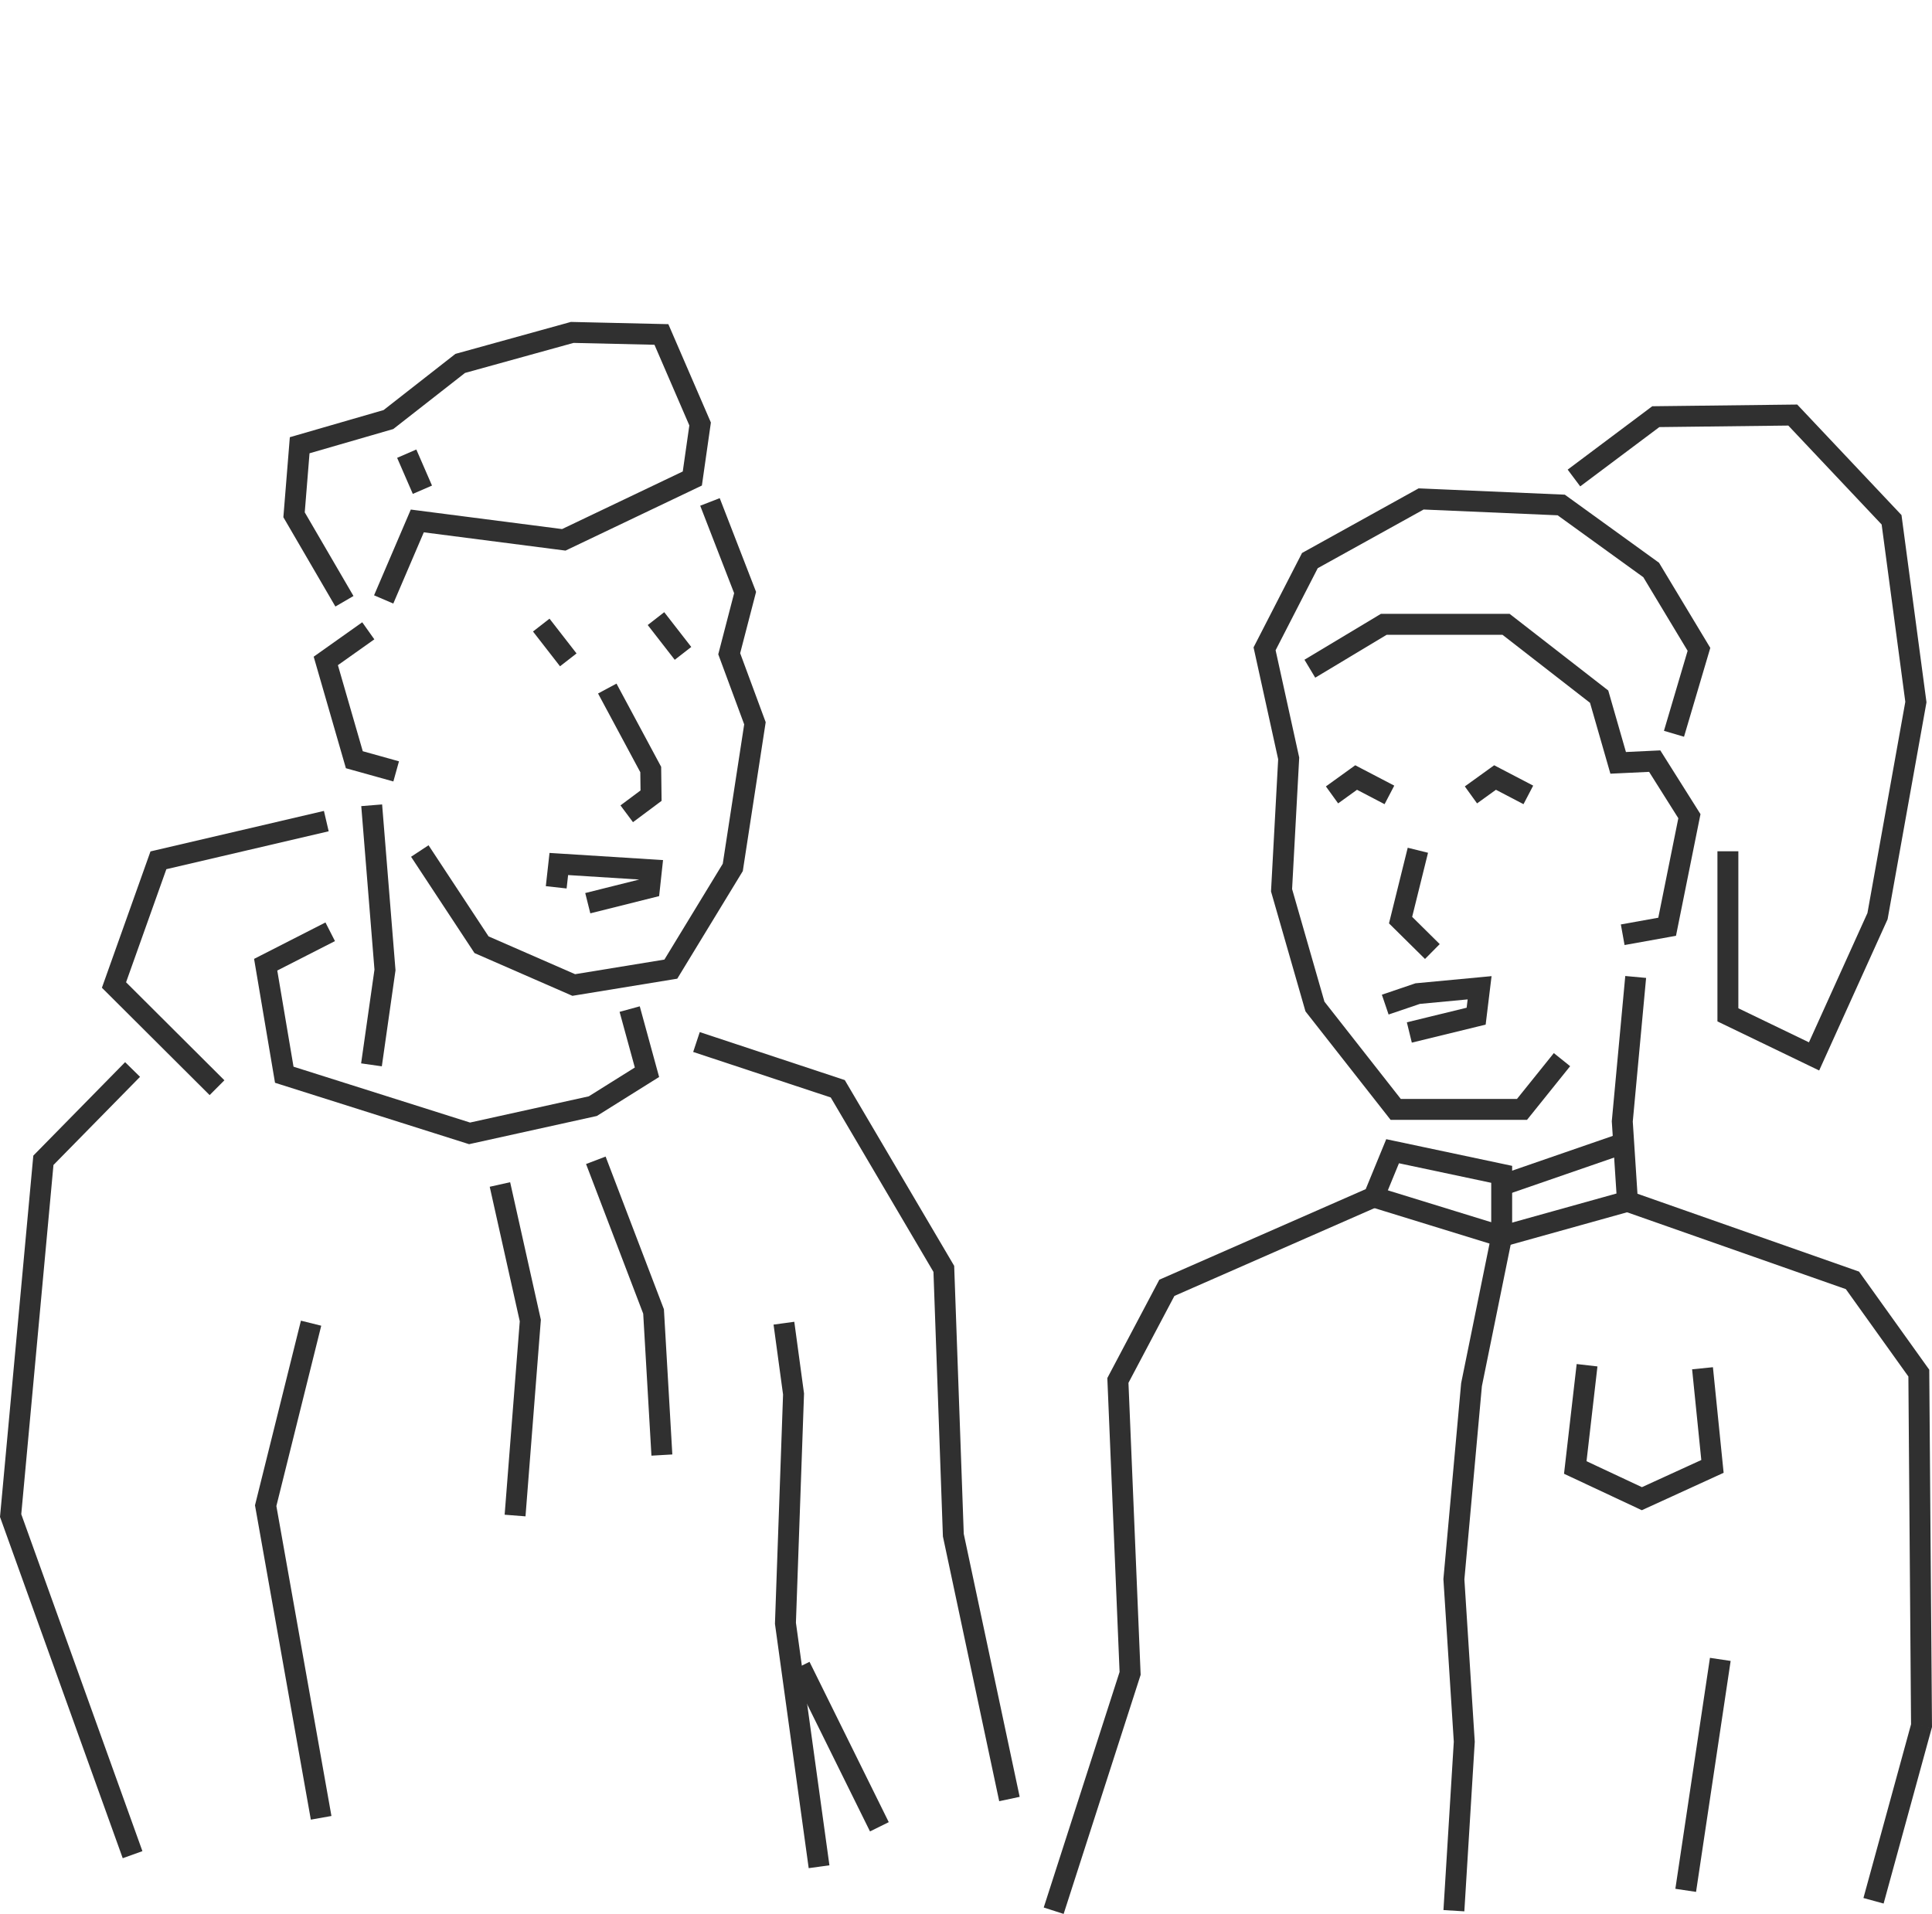 <?xml version="1.0" encoding="utf-8"?>
<svg width="277.023" height="274.462" viewBox="0 0 277.023 274.462" fill="none" xmlns="http://www.w3.org/2000/svg">
  <g id="Illustration">
    <g id="Group">
      <g id="Group" transform="translate(0 46.165)">
        <g id="Vector" transform="translate(58.942 25.272)">
          <path id="Vector-border" d="M46.322 13.624L41.459 1.085L44.257 0L49.294 12.991L49.469 13.442L49.348 13.91L47.188 22.234L50.713 31.764L50.848 32.128L50.789 32.512L47.611 53.183L47.566 53.479L47.41 53.735L38.528 68.321L38.169 68.91L37.489 69.021L23.569 71.297L23.132 71.368L22.726 71.191L9.504 65.416L9.096 65.238L8.851 64.866L0 51.426L2.505 49.776L11.112 62.844L23.521 68.265L36.324 66.171L44.692 52.43L47.765 32.44L44.211 22.833L44.047 22.391L44.165 21.936L46.322 13.624Z" fill="#303030" fill-rule="evenodd" />
        </g>
        <g id="Vector" transform="translate(85.753 51.865)">
          <path id="Vector-border" d="M6.058 12.708L0 1.419L2.643 0L8.875 11.613L9.049 11.936L9.053 12.303L9.1 16.05L9.109 16.815L8.497 17.271L5.009 19.873L3.215 17.468L6.09 15.323L6.058 12.708ZM7.553 12.322L7.553 12.322L8.85 11.626L7.553 12.322Z" fill="#303030" fill-rule="evenodd" />
        </g>
        <g id="Vector" transform="translate(40.631 0)">
          <path id="Vector-border" d="M41.231 0L41.452 0.005L54.241 0.299L54.241 0.299L55.202 0.321L55.583 1.204L61.133 14.04L61.3 14.428L61.241 14.847L60.124 22.666L60.011 23.462L59.286 23.808L40.855 32.603L40.455 32.793L40.017 32.737L20.137 30.172L15.762 40.386L13.005 39.205L17.826 27.949L18.272 26.907L19.396 27.052L39.962 29.705L57.268 21.447L58.211 14.842L53.211 3.276L41.605 3.009L26.047 7.314L15.99 15.181L15.066 14L15.066 14L15.99 15.181L15.761 15.36L15.483 15.441L3.751 18.838L3.066 27.308L10.053 39.304L7.46 40.814L0.237 28.412L0 28.005L0.038 27.536L0.844 17.564L0.927 16.532L1.922 16.244L14.37 12.64L24.434 4.767L24.67 4.583L24.958 4.503L41.018 0.059L41.231 0Z" fill="#303030" fill-rule="evenodd" />
        </g>
        <g id="Vector" transform="translate(56.944 18.295)">
          <path id="Vector-border" d="M4.999 5.172L2.751 0L0 1.196L2.248 6.367L4.999 5.172Z" fill="#303030" fill-rule="evenodd" />
        </g>
        <g id="Vector" transform="translate(44.978 43.071)">
          <path id="Vector-border" d="M3.473 6.151L8.696 2.447L6.961 0L0.869 4.32L0 4.936L0.296 5.96L4.388 20.127L4.62 20.931L5.426 21.156L11.425 22.828L12.231 19.939L7.038 18.491L3.473 6.151ZM5.829 19.711L5.829 19.711L4.388 20.127L5.829 19.711Z" fill="#303030" fill-rule="evenodd" />
        </g>
        <g id="Vector" transform="translate(36.432 86.119)">
          <path id="Vector-border" d="M3.325 6.894L11.598 2.672L10.235 0L0.981 4.723L0 5.223L0.183 6.309L2.85 22.087L3.002 22.99L3.876 23.267L30.445 31.674L30.829 31.796L31.221 31.709L48.893 27.807L49.146 27.751L49.365 27.614L57.131 22.752L58.077 22.16L57.782 21.084L55.302 12.026L52.408 12.819L54.594 20.801L47.993 24.933L30.967 28.693L5.655 20.683L3.325 6.894ZM30.898 30.244L30.445 31.674L30.898 30.244L30.898 30.244ZM4.329 21.837L4.329 21.837L2.85 22.087L4.329 21.837Z" fill="#303030" fill-rule="evenodd" />
        </g>
        <g id="Vector" transform="translate(51.779 69.194)">
          <path id="Vector-border" d="M1.914 23.688L0.021 0.241L3.011 0L4.918 23.613L4.931 23.779L4.908 23.945L2.97 37.555L0 37.132L1.914 23.688Z" fill="#303030" fill-rule="evenodd" />
        </g>
        <g id="Vector" transform="translate(14.612 70.124)">
          <path id="Vector-border" d="M7.762 5.621L31.835 0L32.517 2.921L9.241 8.356L3.464 24.573L17.564 38.628L15.446 40.752L0.673 26.027L0 25.357L0.319 24.462L6.69 6.578L6.965 5.807L7.762 5.621Z" fill="#303030" fill-rule="evenodd" />
        </g>
        <g id="Vector" transform="translate(84.033 119.69)">
          <path id="Vector-border" d="M8.195 22.531L0 1.07L2.803 0L11.08 21.677L11.163 21.894L11.177 22.125L12.37 42.719L9.375 42.892L8.195 22.531Z" fill="#303030" fill-rule="evenodd" />
        </g>
        <g id="Vector" transform="translate(70.22 123.368)">
          <path id="Vector-border" d="M4.307 19.944L0 0.654L2.928 0L7.284 19.509L7.333 19.729L7.315 19.953L5.13 47.917L2.139 47.683L4.307 19.944ZM5.82 19.836L5.82 19.836L6.948 19.584L5.82 19.836Z" fill="#303030" fill-rule="evenodd" />
        </g>
        <g id="Vector" transform="translate(99.393 101.841)">
          <path id="Vector-border" d="M19.725 9.375L0 2.848L0.943 0L21.203 6.704L21.738 6.882L22.024 7.367L37.231 33.194L37.423 33.522L37.437 33.902L38.797 71.954L46.815 109.668L43.88 110.292L35.835 72.45L35.808 72.322L35.803 72.192L34.453 34.389L19.725 9.375Z" fill="#303030" fill-rule="evenodd" />
        </g>
        <g id="Vector" transform="translate(0 106.154)">
          <path id="Vector-border" d="M5.151 13.022L17.939 0L20.08 2.102L7.666 14.743L3.049 64.82L20.421 113.141L17.598 114.156L0.113 65.522L0 65.208L0.031 64.877L4.727 13.935L4.777 13.403L5.151 13.022L5.151 13.022Z" fill="#303030" fill-rule="evenodd" />
        </g>
        <g id="Vector" transform="translate(36.562 143.223)">
          <path id="Vector-border" d="M0.077 26.168L6.588 0L9.499 0.724L3.066 26.582L10.962 71.031L8.008 71.555L0.056 26.792L0 26.477L0.077 26.168L0.077 26.168Z" fill="#303030" fill-rule="evenodd" />
        </g>
        <g id="Vector" transform="translate(110.918 143.383)">
          <path id="Vector-border" d="M1.362 10.434L0 0.404L2.973 0L4.352 10.157L4.37 10.284L4.365 10.412L2.866 10.359L2.866 10.359L4.365 10.412L3.207 43.154L8.01 77.942L5.038 78.352L0.217 43.436L0.324 43.422L0.217 43.436L0.2 43.308L0.204 43.178L1.362 10.434Z" fill="#303030" fill-rule="evenodd" />
        </g>
        <g id="Vector" transform="translate(113.384 192.145)">
          <path id="Vector-border" d="M14.052 22.993L2.69 0L0 1.329L11.362 24.322L14.052 22.993Z" fill="#303030" fill-rule="evenodd" />
        </g>
        <g id="Vector" transform="translate(92.874 41.625)">
          <path id="Vector-border" d="M0 1.841L3.875 6.827L6.244 4.986L2.369 0L0 1.841Z" fill="#303030" fill-rule="evenodd" />
        </g>
        <g id="Vector" transform="translate(76.424 42.555)">
          <path id="Vector-border" d="M0 1.841L3.875 6.827L6.244 4.986L2.369 0L0 1.841Z" fill="#303030" fill-rule="evenodd" />
        </g>
        <g id="Vector" transform="translate(78.263 76.148)">
          <path id="Vector-border" d="M1.957 0.09L1.863 1.587L1.863 1.587L1.957 0.09L15.242 0.926L16.808 1.025L16.639 2.585L16.36 5.155L16.247 6.195L15.232 6.448L6.381 8.663L5.653 5.752L13.395 3.816L3.196 3.174L2.982 5.097L0 4.766L0.372 1.421L0.372 1.421L0.53 0L1.957 0.09Z" fill="#303030" fill-rule="evenodd" />
        </g>
      </g>
      <g id="Group" transform="translate(149.656 58.012)">
        <g id="Vector" transform="translate(30.087 12.021)">
          <path id="Vector-border" d="M23.669 0L24.091 0.018L44.181 0.885L44.63 0.905L44.995 1.168L57.892 10.489L58.14 10.669L58.298 10.931L65.15 22.312L65.491 22.878L65.303 23.511L61.722 35.619L58.846 34.769L62.239 23.294L55.886 12.741L43.602 3.863L24.384 3.034L9.202 11.449L3.162 23.213L6.503 38.402L6.547 38.601L6.536 38.805L5.526 57.459L10.165 73.61L21.114 87.562L37.77 87.562L43.056 80.984L45.394 82.863L39.659 90.001L39.208 90.562L19.654 90.562L19.204 89.988L7.624 75.232L7.444 75.001L7.363 74.72L2.573 58.044L2.503 57.801L2.517 57.549L3.529 38.847L0.116 23.33L0 22.803L0.247 22.323L6.742 9.673L6.95 9.267L7.349 9.046L23.299 0.205L23.669 0Z" fill="#303030" fill-rule="evenodd" />
        </g>
        <g id="Vector" transform="translate(37.386 30.018)">
          <path id="Vector-border" d="M10.959 0L29.421 0L29.827 0.316L43.174 10.69L43.56 10.99L43.695 11.46L46.096 19.811L50.15 19.619L51.024 19.578L51.49 20.318L56.466 28.215L56.786 28.723L56.667 29.311L53.474 45.166L53.273 46.166L52.269 46.346L45.898 47.492L45.367 44.539L50.734 43.574L53.608 29.307L49.418 22.657L45.052 22.864L43.867 22.92L43.54 21.78L40.947 12.758L28.392 3L11.79 3L1.544 9.15L0 6.578L10.603 0.214L10.959 0ZM11.375 1.5L11.375 1.5L10.62 0.243L11.375 1.5Z" fill="#303030" fill-rule="evenodd" />
        </g>
        <g id="Vector" transform="translate(48.485 81.97)">
          <path id="Vector-border" d="M15.729 0L15.504 1.849L15.008 5.922L14.883 6.951L13.875 7.197L13.519 5.74L13.519 5.74L13.875 7.197L4.295 9.535L3.583 6.621L12.155 4.529L12.301 3.336L5.449 3.981L0.965 5.504L0 2.663L4.65 1.084L4.817 1.027L4.992 1.011L13.874 0.175L15.729 0Z" fill="#303030" fill-rule="evenodd" />
        </g>
        <g id="Vector" transform="translate(49.507 63.557)">
          <path id="Vector-border" d="M3.322 9.911L5.597 0.721L2.685 0L0.205 10.018L0 10.846L0.606 11.445L5.164 15.951L7.273 13.818L3.322 9.911Z" fill="#303030" fill-rule="evenodd" />
        </g>
        <g id="Vector" transform="translate(81.453 81.949)">
          <path id="Vector-border" d="M0.011 20.717L1.933 0L4.92 0.277L3.009 20.877L3.681 31.227L35.004 42.233L35.451 42.39L35.727 42.775L45.244 56.075L45.521 56.462L45.524 56.937L45.912 107.492L45.913 107.699L45.859 107.9L44.414 107.503L44.412 107.503L45.859 107.9L38.976 133.014L36.083 132.221L42.91 107.307L42.528 57.435L33.562 44.906L1.751 33.729L0.816 33.4L0.752 32.411L0.008 20.953L1.504 20.856L0.011 20.717ZM1.505 20.856L1.504 20.856L0.008 20.953L0 20.835L0.011 20.717L1.505 20.856Z" fill="#303030" fill-rule="evenodd" />
        </g>
        <g id="Vector" transform="translate(60.38 51.729)">
          <path id="Vector-border" d="M4.208 0L5.028 0.429L9.803 2.921L8.414 5.581L4.461 3.516L1.755 5.468L0 3.034L3.457 0.542L4.208 0Z" fill="#303030" fill-rule="evenodd" />
        </g>
        <g id="Vector" transform="translate(40.46 51.729)">
          <path id="Vector-border" d="M4.208 0L5.028 0.429L9.803 2.921L8.414 5.581L4.461 3.516L1.755 5.468L0 3.034L3.457 0.542L4.208 0Z" fill="#303030" fill-rule="evenodd" />
        </g>
        <g id="Vector" transform="translate(75.128 0)">
          <path id="Vector-border" d="M32.914 0L33.365 0.478L47.533 15.498L47.865 15.849L47.929 16.328L51.417 42.465L51.448 42.697L51.407 42.928L45.904 73.632L45.871 73.816L45.794 73.986L36.694 94.099L36.061 95.5L34.676 94.832L22.322 88.871L21.473 88.462L21.473 64.062L24.473 64.062L24.473 86.578L34.595 91.462L42.983 72.919L48.412 42.63L45.019 17.204L31.634 3.015L13.142 3.234L1.799 11.735L0 9.334L11.734 0.54L12.126 0.246L12.616 0.24L12.634 1.74L12.634 1.74L12.616 0.24L32.256 0.008L32.914 0Z" fill="#303030" fill-rule="evenodd" />
        </g>
        <g id="Vector" transform="translate(0 105.351)">
          <path id="Vector-border" d="M49.112 0L50.335 0.259L65.976 3.573L67.165 3.825L67.165 14.094L67.135 14.242L62.827 35.42L60.318 63.124L61.798 86.311L61.804 86.405L61.799 86.499L60.311 110.731L57.316 110.548L58.799 86.409L57.316 63.2L57.309 63.084L57.319 62.969L59.846 35.067L59.854 34.985L59.87 34.903L64.165 13.792L64.165 6.256L50.937 3.453L48.714 8.862L48.484 9.422L47.93 9.665L18.739 22.477L12.151 34.941L13.886 76.543L13.897 76.811L13.815 77.066L2.856 111.099L0 110.18L10.877 76.401L9.137 34.661L9.12 34.256L9.309 33.898L16.331 20.613L17.658 21.314L17.658 21.314L16.331 20.613L16.576 20.15L17.055 19.94L46.17 7.162L48.637 1.157L49.112 0Z" fill="#303030" fill-rule="evenodd" />
        </g>
        <g id="Vector" transform="translate(65.658 104.408)">
          <path id="Vector-border" d="M17.299 0L0 5.977L0.98 8.812L18.279 2.836L17.299 0Z" fill="#303030" fill-rule="evenodd" />
        </g>
        <g id="Vector" transform="translate(46.886 112.204)">
          <path id="Vector-border" d="M18.338 8.518L0 2.867L0.884 0L18.801 5.522L36.42 0.608L37.226 3.498L19.183 8.53L18.759 8.648L18.338 8.518L18.338 8.518Z" fill="#303030" fill-rule="evenodd" />
        </g>
        <g id="Vector" transform="translate(90.568 179.728)">
          <path id="Vector-border" d="M2.967 33.564L7.927 0.444L4.96 0L0 33.12L2.967 33.564Z" fill="#303030" fill-rule="evenodd" />
        </g>
        <g id="Vector" transform="translate(74.604 137.596)">
          <path id="Vector-border" d="M0.124 14.663L1.813 0L4.793 0.343L3.227 13.934L11.17 17.657L19.684 13.763L18.366 0.756L21.351 0.454L22.777 14.529L21.285 14.68L21.285 14.68L22.777 14.529L22.885 15.597L21.909 16.044L11.786 20.674L11.155 20.962L10.526 20.668L0.977 16.193L0 15.735L0.124 14.663L0.124 14.663Z" fill="#303030" fill-rule="evenodd" />
        </g>
        <g id="Vector" transform="translate(27.028 181.428)">
          <path id="Vector-border" d="M0 33.135L0 0L0 0L0 33.135L0 33.135Z" fill="#303030" fill-rule="evenodd" />
        </g>
      </g>
      <g id="Group" transform="translate(164.414 34.71)">
        <g id="Vector">
          <path id="Vector-border" d="M0 0L27.499 0L27.499 0L0 0L0 0Z" fill="#303030" fill-rule="evenodd" />
        </g>
        <g id="Vector" transform="translate(45.83 9.2)">
          <path id="Vector-border" d="M0 0L7.332 0L7.332 0L0 0L0 0Z" fill="#303030" fill-rule="evenodd" />
        </g>
        <g id="Vector" transform="translate(0 9.2)">
          <path id="Vector-border" d="M0 0L41.249 0L41.249 0L0 0L0 0Z" fill="#303030" fill-rule="evenodd" />
        </g>
        <g id="Vector" transform="translate(29.14 18.38)">
          <path id="Vector-border" d="M0 0L14.385 0L14.385 0L0 0L0 0Z" fill="#303030" fill-rule="evenodd" />
        </g>
        <g id="Vector" transform="translate(0 18.38)">
          <path id="Vector-border" d="M0 0L21.345 0L21.345 0L0 0L0 0Z" fill="#303030" fill-rule="evenodd" />
        </g>
      </g>
      <g id="Group" transform="translate(83.654 0)">
        <g id="Vector">
          <path id="Vector-border" d="M0 0L42.535 0L42.535 0L0 0L0 0Z" fill="#303030" fill-rule="evenodd" />
        </g>
        <g id="Vector" transform="translate(39.86 9.18)">
          <path id="Vector-border" d="M0 0L7.332 0L7.332 0L0 0L0 0Z" fill="#303030" fill-rule="evenodd" />
        </g>
        <g id="Vector" transform="translate(0 9.18)">
          <path id="Vector-border" d="M0 0L35.281 0L35.281 0L0 0L0 0Z" fill="#303030" fill-rule="evenodd" />
        </g>
        <g id="Vector" transform="translate(34.53 18.36)">
          <path id="Vector-border" d="M0 0L8.991 0L8.991 0L0 0L0 0Z" fill="#303030" fill-rule="evenodd" />
        </g>
        <g id="Vector" transform="translate(0 18.36)">
          <path id="Vector-border" d="M0 0L26.74 0L26.74 0L0 0L0 0Z" fill="#303030" fill-rule="evenodd" />
        </g>
        <g id="Vector" transform="translate(50.16 18.36)">
          <path id="Vector-border" d="M0 0L7.332 0L7.332 0L0 0L0 0Z" fill="#303030" fill-rule="evenodd" />
        </g>
        <g id="Vector" transform="translate(42.53 27.56)">
          <path id="Vector-border" d="M0 0L14.401 0L14.401 0L0 0L0 0Z" fill="#303030" fill-rule="evenodd" />
        </g>
        <g id="Vector" transform="translate(0 27.56)">
          <path id="Vector-border" d="M0 0L34.738 0L34.738 0L0 0L0 0Z" fill="#303030" fill-rule="evenodd" />
        </g>
      </g>
    </g>
  </g>
</svg>